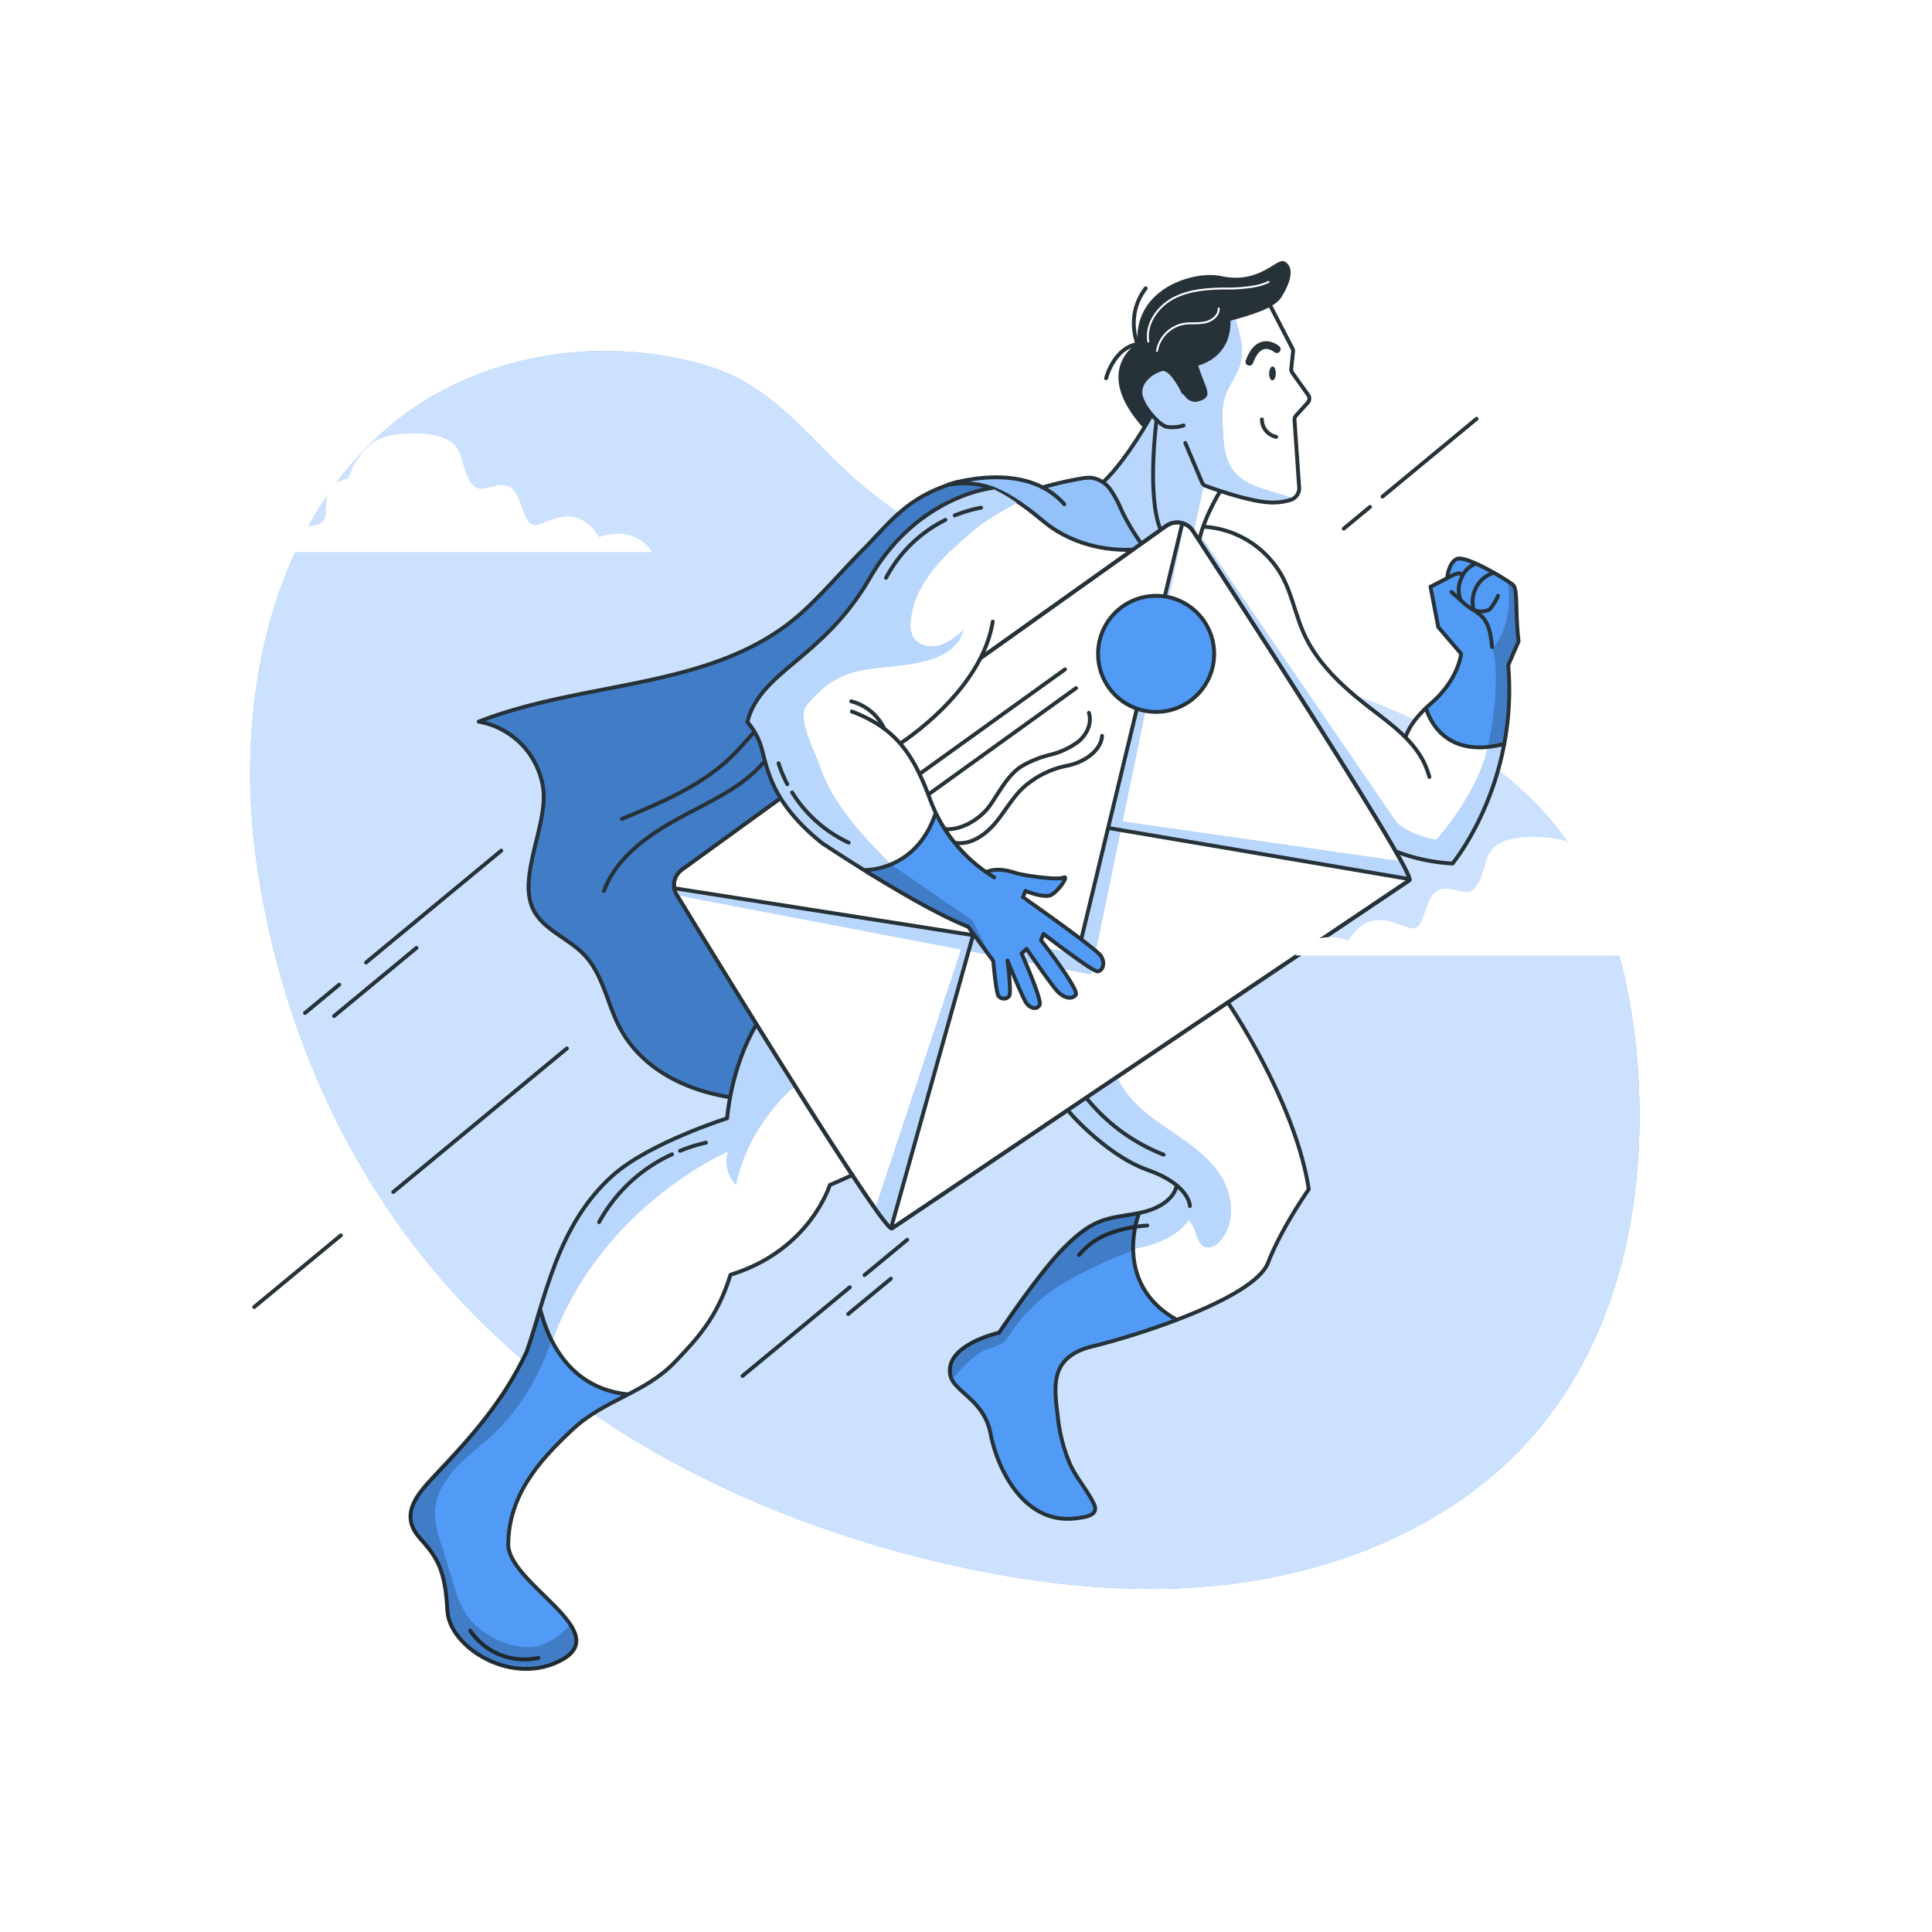 <svg class="animated" id="freepik_stories-envelope" xmlns="http://www.w3.org/2000/svg" viewBox="0 0 500 500" version="1.1" xmlns:xlink="http://www.w3.org/1999/xlink" xmlns:svgjs="http://svgjs.com/svgjs"><style>svg#freepik_stories-envelope:not(.animated) .animable {opacity: 0;}svg#freepik_stories-envelope.animated #freepik--Character--inject-331 {animation: 0.5s 1 forwards ease-in slideLeft;animation-delay: 0s;}            @keyframes slideLeft {                0% {                    opacity: 0;                    transform: translateX(-30px);                }                100% {                    opacity: 1;                    transform: translateX(0);                }            }        </style><g id="freepik--background-simple--inject-331" class="animable" style="transform-origin: 244.528px 251.025px;"><g id="freepik--background-simple--inject-331" class="animable" style="transform-origin: 244.528px 251.025px;"><path d="M214.89,117.92c-9.26-9.23-17.81-18.9-31.3-23.07-28-8.66-61.23-3.39-83.81,16.34C68.5,138.52,61.15,184.38,66.19,221.65c5.72,42.23,23.31,83,52.65,114.57,32.08,34.54,77.07,57,124.64,68.18,25.69,6,52.66,9,79.16,5s52.57-15.26,70.85-34.26c25.4-26.37,32.93-64.2,30.35-99.1-1.81-24.46-8.57-49.45-25.69-67.37-31.92-33.4-84.51-35.9-126.06-54-17-7.41-33.23-16.52-47.5-27.91A120.34,120.34,0,0,1,214.89,117.92Z" style="fill: #519BF7; transform-origin: 244.528px 251.025px;" id="eluvcg0o54d" class="animable"></path><g id="elqs4xtrhbss"><path d="M214.89,117.92c-9.26-9.23-17.81-18.9-31.3-23.07-28-8.66-61.23-3.39-83.81,16.34C68.5,138.52,61.15,184.38,66.19,221.65c5.72,42.23,23.31,83,52.65,114.57,32.08,34.54,77.07,57,124.64,68.18,25.69,6,52.66,9,79.16,5s52.57-15.26,70.85-34.26c25.4-26.37,32.93-64.2,30.35-99.1-1.81-24.46-8.57-49.45-25.69-67.37-31.92-33.4-84.51-35.9-126.06-54-17-7.41-33.23-16.52-47.5-27.91A120.34,120.34,0,0,1,214.89,117.92Z" style="fill: rgb(255, 255, 255); opacity: 0.7; transform-origin: 244.528px 251.025px;" class="animable" id="elf12peqrz2m"></path></g></g></g><g id="freepik--Character--inject-331" class="animable animator-active" style="transform-origin: 249.547px 249.775px;"><g id="freepik--character--inject-331" class="animable" style="transform-origin: 249.547px 249.775px;"><path d="M390.51,172.3l2.72-5.84s0-.17,0-.46h0s-.33-9.81-.76-12.85c-.32-2.28-1.3-2.6-1.78-2.61a8.61,8.61,0,0,0-2.24-1.36,59.11,59.11,0,0,0-6.88-3.59c-2.35-1.22-4.35-1.92-5.19-.59a12.38,12.38,0,0,0-.93,1.76c-.07.17-.13.33-.19.5l0,.1a10,10,0,0,0-.38,1.5l-3.4,2.47-1,.52,2,10.45,5.9,6.88s0,.28-.12.72a20.53,20.53,0,0,1-4.46,8.86,29,29,0,0,0-2.35,2.5c-.26.25-.51.5-.79.74-4.27,3.73-5.91,6.59-6.62,8.75l0,.14a92.66,92.66,0,0,0-9.44-7.85c-.72-.56-7.38-6.38-12.12-10.89l-3.63-5.94c1.17,2.15-.93-1.81-1.12-2.22-2.12-4.72-3-9.93-5.46-14.51-3.66-7-12.19-12.31-20.53-13.4l4-9-3.92-1.57a1.45,1.45,0,0,0,.38.22c.88.32,2.59.94,4.66,1.6,13.8,5.28,17.66,2,18,1.74a3.18,3.18,0,0,0,1.56-3l-1.2-17.41a1.56,1.56,0,0,1,.42-1.18l3-3.31a1.6,1.6,0,0,0,.12-2l-4.09-5.75a1.57,1.57,0,0,1-.29-1.09l.46-4.32a1.49,1.49,0,0,0-.17-.9l-5.61-10.83a7.64,7.64,0,0,0,2.77-2.39c3.07-5,3-8.09.85-9.26s-6.26,6-16.6,3.74C310.9,70.31,300,80.51,296,88.57l4.25-9.79c-4.29,5.66-6.68,7.39-5.79,10-.09.06-.25.16-.45.31-3.69,2.93-4,5.87-4,5.87-1,3.5.38,8.74,6.29,15.58l-10.47,14a6.51,6.51,0,0,0-2.64-1c-4.29-.7-10.55,1.52-12.45,2.25-1.08-.28-2.12-.53-3.11-.74a28,28,0,0,0-9-1.56,31.12,31.12,0,0,0-9.54.49,33.94,33.94,0,0,0-5.27,1.93,26.21,26.21,0,0,0-4.46,2.24,34,34,0,0,0-4.24,2.74,56.12,56.12,0,0,0-11,10.2L220.84,145q-1.8,1.89-3.57,3.8A164.69,164.69,0,0,1,200.2,164a81.59,81.59,0,0,1-18.54,8.35c-4.5,1.44-9.21,2.68-13.91,3.8-5,1.08-10.1,2-15.19,3-2.6.44-5.25,1-7.82,1.62-2.79.61-5.57,1.27-8.33,2a59.77,59.77,0,0,0-9.63,2.95c-.9.32-1.8.66-2.69,1,.62.13,1.23.28,1.83.46a31.37,31.37,0,0,1,9.48,6.13,24.4,24.4,0,0,1,5.49,13.27c-.08,4.3-1.51,9.21-2.61,14-1.54,5.13-2.79,9.59-.78,13.51a10.52,10.52,0,0,0,2,3.27,19.78,19.78,0,0,0,4.06,3.71c2.79,2.18,6,4.32,8.48,6.86a59.84,59.84,0,0,1,4.72,9,37.79,37.79,0,0,0,2.54,6.24c.44,1,.9,2,1.42,2.95a10.93,10.93,0,0,0,.94,1.58,32.67,32.67,0,0,0,12.41,11.28,32.16,32.16,0,0,0,15.08,4.9h0a52.52,52.52,0,0,0-.77,5.45A60,60,0,0,0,178,293.3c-6.35,2.65-14.16,6.46-19.13,10.88A49.39,49.39,0,0,0,149,316.4,74.47,74.47,0,0,0,141.81,333c-.76,2.29-1.45,4.56-2.12,6.76l-.06-.14c0,.26-.09.52-.13.78-.82,2.73-1.61,5.36-2.43,7.8-3.26,7.53-8.66,15-11.3,18.94h0c-1.38,1.77-2.82,3.5-4.3,5.21-3.2,3.53-7.25,7.67-10.36,11.32a29.06,29.06,0,0,0-2.74,3.44,16,16,0,0,0-1.71,2.84c-2.37,5.52,2.86,9.36,6.55,14.07,0,0,.06.1.1.15a23.62,23.62,0,0,1,2.22,7.82,27.94,27.94,0,0,0,.67,7.31,12.36,12.36,0,0,0,3.14,5,22,22,0,0,0,6.38,5,28.11,28.11,0,0,0,3.73,1.9c3.74,1.49,16.09,1.4,18.85-3.39a9.73,9.73,0,0,0,.46-.91,4.29,4.29,0,0,0,.59-1.92,5.64,5.64,0,0,0-1.86-5c-.08.1.34.36.26.47-4.38-6.54-16.13-14.12-16-20.77.19-12.65,7.85-21.39,16.59-29.58,8.5-8,18.89-9.34,26.79-17.76,5.1-5.43,10.68-11,14.14-22.34,20.59-6.28,25.71-23.22,25.71-23.22,2.12-.86,3.86-1.69,5.82-2.56,5.64,8.53,9.68,14.15,10.27,13.78l45.36-30.51c1,1.19,10,11.8,18.67,14.63l.25.09,9.11,4.57c-1.56,5.54-9.24,7.13-9.24,7.13l0,.09-.69.14c-1.62-.06-10.67,0-18.49,8.47-3.71,3.6-8.6,10.13-12.24,15.22-3,4.18-5.06,7.21-5.06,7.21a31.21,31.21,0,0,0-4,1.24c-8.43,3.05-9.16,6.66-8.68,8.74a6,6,0,0,0,.11,1A6.36,6.36,0,0,0,248,359a17.55,17.55,0,0,0,2.94,2.74,19.86,19.86,0,0,1,3.95,4.79,54,54,0,0,1,2.39,8.34c1.29,5.51,7.77,17.76,16.78,18.29a19.67,19.67,0,0,0,6.45-.48c1.48-.28,2.93-.78,3.08-2a1.87,1.87,0,0,0,.12-.31s-.06-.09-.15-.26a3.43,3.43,0,0,0-.28-.86,58.3,58.3,0,0,0-4.1-6.63,52.54,52.54,0,0,1-5.13-15.13c-.05-.34-.09-.67-.13-1-.18-1.53-.42-3.23-.53-4.94,0-.18,0-.36,0-.53a15.87,15.87,0,0,1,1.46-7.52c1.71-2.76,4.85-4.25,7.94-5,2.17-.52,4.87-1.25,7.87-2.14a75.32,75.32,0,0,0,10.86-3.55c12.08-4.34,24.61-10.23,26.85-16,3.55-9.13,10.53-19,10.53-19C335.41,285,318,259.56,318,259.56l46.9-31.74c.42-.26-1.26-3.56-4.27-8.76l.82,1.3v0h0c3.08,1.76,8.69,2.55,12,2.88l.73.07a10.14,10.14,0,0,0,1.56.06c3.58-3.16,6.77-9.14,8.91-15a77.48,77.48,0,0,0,5.63-21.7,48,48,0,0,0,.39-10.65C390.68,174.8,390.62,173.56,390.51,172.3Zm-95.38-59.7c.38-.62.74-1.19,1.06-1.72l0,0,.11-.26c1.07-1.76,1.7-2.91,1.7-2.91l-.4-.09.13-.3.27.39A25.28,25.28,0,0,1,295.13,112.6Z" style="fill: rgb(255, 255, 255); transform-origin: 249.648px 249.775px;" id="elui0xd2lhxsd" class="animable"></path><path d="M369.23,184s3.7,12.27,19.41,8.84c0,0,3.23-8,1.52-20.18l2.87-6.18s-.85-9.67-.71-11.11.17-4.44-4.35-6.29-10.23-6.59-11.82-4.06-1.39,3.75-1.39,3.75l-4,2.94,1.5,10.6,5.91,6.89s-.78,6.26-3.93,9A26.49,26.49,0,0,0,369.23,184Z" style="fill: #519BF7; transform-origin: 381.13px 168.869px;" id="elczbujyah6rj" class="animable"></path><g id="eleawptz7dqcs"><path d="M385,193.56s3.76-16.31,1.3-25.9c0,0,5.51-5.1,3.93-17.11,0,0,1.61-.45,2,2.59S393,166,393,166l-2.68,6.18s-.2,14.1-1.08,19.68C389.23,191.86,389,193.09,385,193.56Z" style="opacity: 0.2; transform-origin: 389px 172.043px;" class="animable" id="elppdmmcqtg3"></path></g><path d="M310.82,138.91l50.62,74s3,3.07,10.29,4.45c0,0,10.78-12,13.24-23.79l4-.8s-4.64,23.28-13,30.72c0,0-10.09-.51-14.59-3.1l-50.93-80.59Z" style="fill: #519BF7; transform-origin: 349.71px 181.2px;" id="elpqfqplzlm7h" class="animable"></path><g id="elczfeyqil7u"><path d="M310.82,138.91l50.62,74s3,3.07,10.29,4.45c0,0,10.78-12,13.24-23.79l4-.8s-4.64,23.28-13,30.72c0,0-10.09-.51-14.59-3.1l-50.93-80.59Z" style="fill: rgb(255, 255, 255); opacity: 0.6; transform-origin: 349.71px 181.2px;" class="animable" id="elomjbysd11qs"></path></g><path d="M311.73,136.33A24.91,24.91,0,0,1,332,149.47c2.4,4.58,3.33,9.79,5.46,14.51,3.52,7.81,10.1,13.8,16.87,19.06,4.26,3.3,8.73,6.47,12,10.76a20.79,20.79,0,0,1,3.59,7.27" style="fill: none; stroke: rgb(38, 50, 56); stroke-linecap: round; stroke-linejoin: round; transform-origin: 340.825px 168.7px;" id="els7iifkrrg9" class="animable"></path><path d="M363.78,190.74c.72-2.16,2.35-5,6.62-8.74,7.16-6.25,7.73-12.82,7.73-12.82l-5.91-6.89-2-10.44,4.32-2.22s.25-3.78,2.4-4.94,12.3,4.88,14.53,6.6c1.44,1.12.58,6.58,1.54,14.71-1.55,3.51-2.68,6.18-2.68,6.18,2.59,30.86-14.42,51.3-14.42,51.3a48.32,48.32,0,0,1-14.6-3.1" style="fill: none; stroke: rgb(38, 50, 56); stroke-linecap: round; stroke-linejoin: round; transform-origin: 377.16px 184.012px;" id="elozi11ze03j" class="animable"></path><path d="M375.64,153.2l3.12,2.8a9.33,9.33,0,0,0,1.45,1.14,5.45,5.45,0,0,0,2.67,1.1,6,6,0,0,0,2.38-.37c.69-.3,2.21-3,2.41-3.68" style="fill: none; stroke: rgb(38, 50, 56); stroke-linecap: round; stroke-linejoin: round; transform-origin: 381.655px 155.723px;" id="elvprsvouzmng" class="animable"></path><path d="M369.08,183.29s3.21,13.73,20.19,9.24" style="fill: none; stroke: rgb(38, 50, 56); stroke-linecap: round; stroke-linejoin: round; transform-origin: 379.175px 188.361px;" id="eluit32ded3yd" class="animable"></path><path d="M381.84,145.93a6.27,6.27,0,0,0-3.68,3.82,6.84,6.84,0,0,0-.12,5.55" style="fill: none; stroke: rgb(38, 50, 56); stroke-linecap: round; stroke-linejoin: round; transform-origin: 379.675px 150.615px;" id="elm4bcbqc9sxk" class="animable"></path><path d="M386.58,148.24a7.6,7.6,0,0,0-4.8,4.32,7.86,7.86,0,0,0-.43,5.15" style="fill: none; stroke: rgb(38, 50, 56); stroke-linecap: round; stroke-linejoin: round; transform-origin: 383.841px 152.975px;" id="eluke4lii298" class="animable"></path><path d="M380.68,157.46a12.79,12.79,0,0,1,3,2.26c1.84,2.05,2.19,5,2.46,7.72" style="fill: none; stroke: rgb(38, 50, 56); stroke-linecap: round; stroke-linejoin: round; transform-origin: 383.41px 162.45px;" id="el9x65hllaik8" class="animable"></path><path d="M374.52,149.63s3.25-2,3.8-.92" style="fill: none; stroke: rgb(38, 50, 56); stroke-linecap: round; stroke-linejoin: round; transform-origin: 376.42px 149.01px;" id="elitk3fcltasd" class="animable"></path><path d="M161.81,361.31s-19.13-4.95-21.92-21.48a91.47,91.47,0,0,1-11.08,22.69c-7.47,10.75-22.28,23.08-22.34,27.39s.83,6.95,4.71,10.57,4.3,13.18,4.45,15.43a16.79,16.79,0,0,0,7.13,11.73c5.56,4,14.53,5.65,21.13,2.94s6.11-7.77,3.9-10.24-15.51-14.67-16-18.8.94-12.54,5.35-19.22S152.4,365.41,161.81,361.31Z" style="fill: #519BF7; transform-origin: 134.139px 385.871px;" id="elthq2rmjlc3" class="animable"></path><path d="M315.69,127.27s-4.09,6.69-5.32,12.52" style="fill: none; stroke: rgb(38, 50, 56); stroke-linecap: round; stroke-linejoin: round; transform-origin: 313.03px 133.53px;" id="elec330kikr87" class="animable"></path><path d="M319.56,82.22c1.44,4.11,2.59,8.64,1.17,12.75-.87,2.53-2.64,4.66-3.54,7.17-1,2.73-.87,5.73-.75,8.63.17,3.92.44,8.12,2.86,11.2,3.53,4.5,10.08,4.85,15.36,7.07,0,0-3.55,3.85-18.11-1.74l-5-1.81-2.65,12.12s-1.56-2.62-4-2.22-8.92,5.23-8.92,5.23-3.72-3.68-4.55-6.16-3.1-8.42-5.74-9.79c0,0,11-13.32,12.22-16.93,0,0-6.24-8.22.92-11.45s11.09,5,11.09,5L307.4,90.62,317,82.5Z" style="fill: #519BF7; transform-origin: 310.175px 111.42px;" id="elwsf5q7glo8" class="animable"></path><g id="elws85new92dq"><path d="M319.56,82.22c1.44,4.11,2.59,8.64,1.17,12.75-.87,2.53-2.64,4.66-3.54,7.17-1,2.73-.87,5.73-.75,8.63.17,3.92.44,8.12,2.86,11.2,3.53,4.5,10.08,4.85,15.36,7.07,0,0-3.55,3.85-18.11-1.74l-5-1.81-2.65,12.12s-1.56-2.62-4-2.22-8.92,5.23-8.92,5.23-3.72-3.68-4.55-6.16-3.1-8.42-5.74-9.79c0,0,11-13.32,12.22-16.93,0,0-6.24-8.22.92-11.45s11.09,5,11.09,5L307.4,90.62,317,82.5Z" style="fill: rgb(255, 255, 255); opacity: 0.6; transform-origin: 310.175px 111.42px;" class="animable" id="elymht0v4k5i"></path></g><path d="M328.59,78.81l5.88,11.36a1.52,1.52,0,0,1,.17.89l-.46,4.33a1.59,1.59,0,0,0,.28,1.08l4.1,5.76a1.58,1.58,0,0,1-.13,2l-3,3.3a1.6,1.6,0,0,0-.41,1.18l1.2,17.41a3.17,3.17,0,0,1-2,3.17,14.15,14.15,0,0,1-4.49.75c-5.23.18-15.13-3.34-17.73-4.3a1.57,1.57,0,0,1-.91-.86l-4.33-10.24" style="fill: none; stroke: rgb(38, 50, 56); stroke-linecap: round; stroke-linejoin: round; transform-origin: 322.808px 104.428px;" id="elwtj2nou5aqq" class="animable"></path><path d="M306.26,101.54s-3-6.72-5.57-6-5.64,3-5.57,6.06,4.77,8.38,6.77,8.85a9.35,9.35,0,0,0,4.41-.34" style="fill: none; stroke: rgb(38, 50, 56); stroke-linecap: round; stroke-linejoin: round; transform-origin: 300.709px 103.029px;" id="elki3ktbo38zk" class="animable"></path><path d="M330.18,96.65c0,1-.41,1.8-.89,1.79s-.86-.82-.84-1.81.41-1.8.89-1.79S330.2,95.66,330.18,96.65Z" style="fill: rgb(38, 50, 56); transform-origin: 329.315px 96.64px;" id="elkvun6q34ya9" class="animable"></path><path d="M326.58,108.54a4.65,4.65,0,0,0,3.69,4.52" style="fill: none; stroke: rgb(38, 50, 56); stroke-linecap: round; stroke-linejoin: round; transform-origin: 328.425px 110.8px;" id="el6p50ba8iwpp" class="animable"></path><path d="M330.42,90.36s-4.47-3.89-7.08,3.27" style="fill: none; stroke: rgb(38, 50, 56); stroke-linecap: round; stroke-linejoin: round; stroke-width: 2px; transform-origin: 326.88px 91.468px;" id="eli1v7kpshr1a" class="animable"></path><path d="M297.06,107.57l.78.17s-6.09,11.07-12.22,16.93" style="fill: none; stroke: rgb(38, 50, 56); stroke-linecap: round; stroke-linejoin: round; transform-origin: 291.73px 116.12px;" id="elf68o0bfa9aj" class="animable"></path><path d="M299.28,109s-2.5,19.1,1,27.9" style="fill: none; stroke: rgb(38, 50, 56); stroke-linecap: round; stroke-linejoin: round; transform-origin: 299.347px 122.95px;" id="el09n4h6yjqq4v" class="animable"></path><path d="M294.85,90.29s-4.12-8.08,1.66-15.69" style="fill: none; stroke: rgb(38, 50, 56); stroke-linecap: round; stroke-linejoin: round; transform-origin: 294.968px 82.445px;" id="ely1hfn6mffn" class="animable"></path><path d="M296.44,88.9c-7.85-.43-10.19,9-10.19,9" style="fill: none; stroke: rgb(38, 50, 56); stroke-linecap: round; stroke-linejoin: round; transform-origin: 291.345px 93.393px;" id="elaz3d2fqkxh" class="animable"></path><path d="M332.48,67.69c-2.12-1.18-6.26,6-16.6,3.74-6.59-1.42-22.43,2.93-21.51,17.35,0,0-12.09,7,1.66,22.13l1.77-4.11s-5.73-6.14-.78-9.25c4.38-2.74,4.94-2.41,9.11,4.22,0,0,1.4,2.9,4.12,2.08s2.6-1.95,1.5-4.68c-.41-1-1.09-2.7-1.65-4.56,2.48-.71,8.44-3.27,8.36-11.49V83c5.27-1.46,11.35-3.18,13.17-6.1C334.7,72,334.6,68.86,332.48,67.69Z" style="fill: rgb(38, 50, 56); transform-origin: 311.734px 89.234px;" id="elnl3y6teyqxp" class="animable"></path><path d="M297.18,88.4c-.76-4.49,2.33-8.94,6.32-11.12s8.71-2.54,13.26-2.62a39,39,0,0,0,8.65-.7,14.22,14.22,0,0,0,2.89-1" style="fill: none; stroke: rgb(255, 255, 255); stroke-linecap: round; stroke-linejoin: round; stroke-width: 0.5px; transform-origin: 312.682px 80.68px;" id="elk4fflja4s7" class="animable"></path><path d="M299.42,90.82a8.67,8.67,0,0,1,6.93-7c1.81-.3,3.69,0,5.49-.38s3.64-1.76,3.56-3.6" style="fill: none; stroke: rgb(255, 255, 255); stroke-linecap: round; stroke-linejoin: round; stroke-width: 0.5px; transform-origin: 307.411px 85.33px;" id="eln6jkl3c82q" class="animable"></path><path d="M253.93,170.2l47.88-34.09a4.89,4.89,0,0,1,7.05,1.5s58.13,88.81,55.88,90.21L230.85,317.89c-2.29,1.44-55.68-86.24-55.68-86.24a4.91,4.91,0,0,1,1.31-6.6l25.36-18.37" style="fill: none; stroke: rgb(38, 50, 56); stroke-linecap: round; stroke-linejoin: round; transform-origin: 269.613px 226.555px;" id="el64pvtxmurha" class="animable"></path><path d="M288.93,278.4c2.38,5.79,7.59,9.86,12.75,13.4s10.64,7,14.07,12.22,4.13,12.88-.24,17.35a3.82,3.82,0,0,1-3.27,1.41c-2.84-.56-2.34-5.2-4.65-6.94-3.49,4.94-10.7,6.84-14.74,7.41l2.15-9.44s5.29-.59,9.25-6.25c0,0-.16-2.54-9.37-5.54s-18.77-14.75-18.77-14.75Z" style="fill: #519BF7; transform-origin: 297.334px 300.825px;" id="eliph2n79557b" class="animable"></path><g id="el2q3n58th4c4"><path d="M288.93,278.4c2.38,5.79,7.59,9.86,12.75,13.4s10.64,7,14.07,12.22,4.13,12.88-.24,17.35a3.82,3.82,0,0,1-3.27,1.41c-2.84-.56-2.34-5.2-4.65-6.94-3.49,4.94-10.7,6.84-14.74,7.41l2.15-9.44s5.29-.59,9.25-6.25c0,0-.16-2.54-9.37-5.54s-18.77-14.75-18.77-14.75Z" style="fill: rgb(255, 255, 255); opacity: 0.6; transform-origin: 297.334px 300.825px;" class="animable" id="elorxwrbkexcm"></path></g><path d="M304.09,341.45s-14.75-7.68-9.55-27.4c0,0-10.12-.91-18.74,8.46s-17.3,22.43-17.3,22.43-12.76,3.86-12.63,8.76,3.81,7.12,6.33,9.12,3.62,6.52,4.91,12,7.77,17.76,16.78,18.29,9.64-2.79,9.64-2.79-1.91-3.37-4.39-7.52-5.86-14-5.94-21.85,3.11-11.32,8.62-12.61S297.37,345.07,304.09,341.45Z" style="fill: #519BF7; transform-origin: 274.98px 353.597px;" id="el96iuwjsj6z" class="animable"></path><path d="M276.64,287.61c-1.55-1.56,9.1,11.22,20.31,15.15,11,3.87,11,9.36,11,9.36" style="fill: none; stroke: rgb(38, 50, 56); stroke-linecap: round; stroke-linejoin: round; transform-origin: 292.22px 299.799px;" id="el7i21mp5vi9b" class="animable"></path><path d="M317.84,259.56s17.37,25.42,20.87,48.23c0,0-7,9.88-10.54,19S295,345.46,282.6,348.47c-3.36.81-6.8,2.48-8.37,5.73-1.75,3.62-.93,8.42-.49,12.26a42.7,42.7,0,0,0,3.13,12.32c1.66,3.75,4.5,6.78,6.24,10.44,1.42,3-2.24,3.4-4.48,3.7C264.86,394.79,258,379.75,256.35,371s-9.55-10.82-10.41-15.09c-1.59-7.88,12.56-11,12.56-11-.27.57,10.51-15.84,17.3-22.43,2.62-2.56,5.46-5.06,9-6.42s7.59-1.5,11.35-2.45,7.6-3.2,8.37-6.76" style="fill: none; stroke: rgb(38, 50, 56); stroke-linecap: round; stroke-linejoin: round; transform-origin: 292.263px 326.32px;" id="eld2uj30xsmwa" class="animable"></path><path d="M294.73,314.17s-7.08,17.93,9.79,27.39" style="fill: none; stroke: rgb(38, 50, 56); stroke-linecap: round; stroke-linejoin: round; transform-origin: 298.888px 327.865px;" id="el0uowqz9r64r" class="animable"></path><path d="M281.28,284.31a48.19,48.19,0,0,0,19.87,14.52" style="fill: none; stroke: rgb(38, 50, 56); stroke-linecap: round; stroke-linejoin: round; transform-origin: 291.215px 291.57px;" id="elx611omvurgl" class="animable"></path><path d="M296.91,317.16a34.82,34.82,0,0,0-9.64,2,18.74,18.74,0,0,0-8,5.62" style="fill: none; stroke: rgb(38, 50, 56); stroke-linecap: round; stroke-linejoin: round; transform-origin: 288.09px 320.97px;" id="eln9xwhzngqw" class="animable"></path><g id="elazl71knektn"><path d="M293.17,323.63a118,118,0,0,0-17.55,8.25A42.46,42.46,0,0,0,261.57,345a11.4,11.4,0,0,1-1.41,1.95c-1.33,1.33-3.29,1.73-5.05,2.4-3.88,1.48-8.58,7.63-8.5,7.24,0,0-5.76-7,11.89-11.69,0,0,9.06-13.23,15.14-19.92s9.51-9.78,20.59-10.91Z" style="opacity: 0.2; transform-origin: 269.971px 335.339px;" class="animable" id="eli75rme9ox7"></path></g><path d="M294,141.7l1.22-1.09a56.34,56.34,0,0,1-4.34-7.33c-1.32-3-2.75-8.87-7.86-9.7s-13,2.48-13,2.48-11.29-4.26-21.07-2c0,0-13.54,3.29-25,17.11s-20.48,24.17-42.45,31.21-48.71,9.42-56.87,14.43c0,0,15.22,5.17,16.16,17.68s-7.34,22.12-3.45,29.68,11.1,9.16,14.28,13.46,7.12,14.6,8.95,18.63S174.2,282.59,189,284c0,0,2.91-13.4,6.62-19l-20.42-33.37s-2.42-3.73,1.63-7,25-17.93,25-17.93-3.43-6.35-4.1-11.48a14.49,14.49,0,0,0-4.38-8.34s2.37-7.31,7.93-11.6,16.08-14.37,20.68-20.92,14.88-25.76,33.78-28.09a30.46,30.46,0,0,1,10.16,5.9C271.08,136.6,281.09,144.25,294,141.7Z" style="fill: #519BF7; transform-origin: 209.925px 203.699px;" id="el7glr77w2r8" class="animable"></path><g id="elswzte75ybts"><path d="M189,284s-12.6,0-23.33-11.72-8-17.61-12.82-23.24-13.44-9.14-15.51-14.89,2.67-19.88,3.36-24.81-2.5-19.14-16.07-22.55c0,0,15.88-5.84,29.7-7.9s33.24-7.31,42.17-12.53,24.09-20.81,27-24.17,13.68-14.83,22-16.76c6.7-1.55,10.31.84,10.31.84s-16,3.4-24.52,14.08c-6.85,8.54-8.24,15.17-17.43,23.88s-17.29,12.84-20.51,21.84c0,0,3.35,4.88,3.85,7.93s4.7,12.7,4.7,12.7l-25.36,18.37s-4,2.25-1.18,7.23,20.37,33,20.37,33S188.68,279.08,189,284Z" style="opacity: 0.2; transform-origin: 190.22px 204.454px;" class="animable" id="eluq7myruo4d"></path></g><g id="el5e74u7k9ax"><path d="M271,125.94s10.51-3.56,13.85-1.56,10.38,16.82,10.38,16.82l-1.89,1.57s-14.69-1.37-19.95-5.18-12-11.88-24.09-12.77C249.32,124.82,256.1,122,271,125.94Z" style="fill: rgb(255, 255, 255); opacity: 0.38; transform-origin: 272.265px 133.27px;" class="animable" id="el1dawj55095u"></path></g><path d="M247.81,124.72c-13.23,3.83-17.31,10.39-24.37,17.45-5.18,5.18-9.91,10.81-15.28,15.79-22.39,20.74-55.82,17.72-84.27,28.8a20.42,20.42,0,0,1,16.61,16.79c1.58,9.2-6.35,22.66-2.74,31.27,2.36,5.63,9.14,7.81,13.37,12.22,5,5.17,6,12.89,9.41,19.18,5.68,10.36,16.63,15.87,28.43,17.76" style="fill: none; stroke: rgb(38, 50, 56); stroke-linecap: round; stroke-linejoin: round; transform-origin: 185.85px 204.35px;" id="eln99y4r3kjf" class="animable"></path><path d="M195.15,189.52c-1.61,1.64-3.06,3.43-4.64,5.09-7.95,8.32-18.93,12.93-29.57,17.33" style="fill: none; stroke: rgb(38, 50, 56); stroke-linecap: round; stroke-linejoin: round; transform-origin: 178.045px 200.73px;" id="elqd875o3h99g" class="animable"></path><path d="M197.92,197c-5.94,7-14.23,10.35-22.28,14.79s-16.19,10.15-19.33,18.79" style="fill: none; stroke: rgb(38, 50, 56); stroke-linecap: round; stroke-linejoin: round; transform-origin: 177.115px 213.79px;" id="elaczxhn4nnv" class="animable"></path><path d="M275.44,130.5c-10.22-11.76-30-5.09-30-5.09,7.56-1,13.29,0,24.47,9.39,8.73,7.33,19.18,7.68,23.22,7.45" style="fill: none; stroke: rgb(38, 50, 56); stroke-linecap: round; stroke-linejoin: round; transform-origin: 269.285px 132.911px;" id="el4ubb5utqvyc" class="animable"></path><path d="M269.8,126.14a92.56,92.56,0,0,1,10-2.29,10.25,10.25,0,0,1,2.76-.19,7.37,7.37,0,0,1,4.86,3.11,29.4,29.4,0,0,1,2.8,5.22,56,56,0,0,0,5.07,8.57" style="fill: none; stroke: rgb(38, 50, 56); stroke-linecap: round; stroke-linejoin: round; transform-origin: 282.545px 132.099px;" id="elg4dus97m0ul" class="animable"></path><path d="M205.45,281.32s-11.75,9.54-15,25.29a8.8,8.8,0,0,1-2-8.63s-33,14.06-45.85,49.83l-2.77-8s4.44-25.18,20.4-36.38c16.14-11.34,27.91-14,27.91-14s2-17.43,7.52-23.66Z" style="fill: #519BF7; transform-origin: 172.64px 306.79px;" id="el1aa2bgnxrlx" class="animable"></path><g id="elc84se1zsqjf"><path d="M205.45,281.36s-11.75,9.5-15,25.25a8.8,8.8,0,0,1-2-8.63s-33,14.06-45.85,49.83l-2.77-8s4.44-25.18,20.4-36.38c16.14-11.34,27.91-14,27.91-14s2-17.2,7.52-23.43Z" style="fill: rgb(255, 255, 255); opacity: 0.6; transform-origin: 172.64px 306.905px;" class="animable" id="el5bzef4ro5b9"></path></g><path d="M220.62,304.09c-2,.88-3.73,1.72-5.86,2.58,0,0-5.12,16.94-25.71,23.23-3.46,11.32-9,16.91-14.14,22.34-7.9,8.41-18.29,9.8-26.79,17.75-8.75,8.19-16.4,16.93-16.59,29.58-.16,10.08,26.95,22.32,14.25,29.78s-29.46-2.75-30-12.5-2.16-13.38-7-18.66c-5.36-5.89-1.3-11,3.41-15.95,9.7-10.25,18-19.47,24.07-32.35,4.74-13.23,7.77-32.77,22.35-45.71,9.54-8.47,29.57-14.77,29.57-14.77s.91-13,7.49-24.11" style="fill: none; stroke: rgb(38, 50, 56); stroke-linecap: round; stroke-linejoin: round; transform-origin: 163.427px 348.609px;" id="elk1k1om1q4yb" class="animable"></path><path d="M139.73,339c.35-1,3,19.89,22.71,21.84" style="fill: none; stroke: rgb(38, 50, 56); stroke-linecap: round; stroke-linejoin: round; transform-origin: 151.085px 349.903px;" id="el6lt3lqjrwa6" class="animable"></path><path d="M173.92,298.73a40.84,40.84,0,0,0-18.87,17.56" style="fill: none; stroke: rgb(38, 50, 56); stroke-linecap: round; stroke-linejoin: round; transform-origin: 164.485px 307.51px;" id="eltwytxb4me3k" class="animable"></path><path d="M182.71,295.72a42.8,42.8,0,0,0-6.71,2.11" style="fill: none; stroke: rgb(38, 50, 56); stroke-linecap: round; stroke-linejoin: round; transform-origin: 179.355px 296.775px;" id="elf29mymcrep8" class="animable"></path><path d="M121.69,422a16.93,16.93,0,0,0,17.64,7.07" style="fill: none; stroke: rgb(38, 50, 56); stroke-linecap: round; stroke-linejoin: round; transform-origin: 130.51px 425.729px;" id="elawm5aam0wgk" class="animable"></path><g id="elmwwfhfs3qmf"><path d="M142.8,346.87c-3.4,9.49-8.21,18-15.67,24.78-3.16,2.88-6.64,5.44-9.49,8.64s-5.09,7.21-5.09,11.49A24.93,24.93,0,0,0,114,399q1.74,5.61,3.46,11.2a28.35,28.35,0,0,0,3.13,7.51,18.59,18.59,0,0,0,5.83,5.4,19.49,19.49,0,0,0,10.79,3.18c3.8-.14,8.38-3.15,10.58-6.26,0,0,3.06,2.9.3,7.69s-15.1,4.88-18.84,3.39-11.72-6.44-13.25-11.84.69-10.56-3-15.27-8.91-8.56-6.54-14.08,15.44-17.32,19.11-22.81,12.64-17.69,13.86-27.53Z" style="opacity: 0.2; transform-origin: 127.554px 385.77px;" class="animable" id="eliv8g6u1vur"></path></g><polygon points="288.36 212.29 362.38 222.9 364.22 227.57 288.56 214.38 288.36 212.29" style="fill: #519BF7; transform-origin: 326.29px 219.93px;" id="elqag94dw2tgm" class="animable"></polygon><g id="eliggedhs2z3e"><polygon points="288.36 212.29 362.38 222.9 364.22 227.57 288.56 214.38 288.36 212.29" style="fill: rgb(255, 255, 255); opacity: 0.6; transform-origin: 326.29px 219.93px;" class="animable" id="elhq41bila24m"></polygon></g><polygon points="249.95 242.13 226.62 312.49 230.79 317.59 250.9 244.11 249.95 242.13" style="fill: #519BF7; transform-origin: 238.76px 279.86px;" id="el582pqjsml4q" class="animable"></polygon><g id="elqp9fq4gm1m"><polygon points="249.95 242.13 226.62 312.49 230.79 317.59 250.9 244.11 249.95 242.13" style="fill: rgb(255, 255, 255); opacity: 0.6; transform-origin: 238.76px 279.86px;" class="animable" id="el8yrljx30o7t"></polygon></g><polygon points="306.39 135.72 282.33 252.15 175.17 231.65 174.69 229.85 279 246.8 306.39 135.72" style="fill: #519BF7; transform-origin: 240.54px 193.935px;" id="eldz4o8hiba7s" class="animable"></polygon><g id="el20qrbzfllvv"><polygon points="306.39 135.72 282.33 252.15 175.17 231.65 174.69 229.85 279 246.8 306.39 135.72" style="fill: rgb(255, 255, 255); opacity: 0.6; transform-origin: 240.54px 193.935px;" class="animable" id="el76rxr00f2h"></polygon></g><g id="el7rz6styecqw"><circle cx="299.27" cy="169.39" r="15.06" style="fill: #519BF7; transform-origin: 299.27px 169.39px; transform: rotate(-23.7deg);" class="animable" id="el4humzwgnqow"></circle></g><line x1="301.46" y1="154.23" x2="305.95" y2="135.56" style="fill: none; stroke: rgb(38, 50, 56); stroke-linecap: round; stroke-linejoin: round; transform-origin: 303.705px 144.895px;" id="elk71zas99yk" class="animable"></line><line x1="230.72" y1="317.4" x2="251.81" y2="242.1" style="fill: none; stroke: rgb(38, 50, 56); stroke-linecap: round; stroke-linejoin: round; transform-origin: 241.265px 279.75px;" id="el89gk3v1iuo4" class="animable"></line><line x1="286.93" y1="214.3" x2="364.5" y2="227.46" style="fill: none; stroke: rgb(38, 50, 56); stroke-linecap: round; stroke-linejoin: round; transform-origin: 325.715px 220.88px;" id="elu6j9aotnre" class="animable"></line><line x1="238.29" y1="200.08" x2="275.62" y2="173.23" style="fill: none; stroke: rgb(38, 50, 56); stroke-linecap: round; stroke-linejoin: round; transform-origin: 256.955px 186.655px;" id="el4k1jjn62f8v" class="animable"></line><line x1="240.28" y1="205.59" x2="278.48" y2="178.08" style="fill: none; stroke: rgb(38, 50, 56); stroke-linecap: round; stroke-linejoin: round; transform-origin: 259.38px 191.835px;" id="elfnkwx7cz108" class="animable"></line><path d="M244.59,214.58c4.28.34,9.2-2.69,11.64-6.17s4.38-7.5,7.9-9.94a26.75,26.75,0,0,1,7.65-3.13,20.11,20.11,0,0,0,7.45-3.53c2.09-1.81,3.42-4.72,2.58-7.33" style="fill: none; stroke: rgb(38, 50, 56); stroke-linecap: round; stroke-linejoin: round; transform-origin: 263.328px 199.543px;" id="elm0wakcvbm9" class="animable"></path><path d="M247.17,218.12c4.28.66,8.21-2.33,10.89-5.7s4.76-7.31,8.27-9.83a23.54,23.54,0,0,1,9.25-4.3c5.67-1,9.45-4.47,9.64-7.86" style="fill: none; stroke: rgb(38, 50, 56); stroke-linecap: round; stroke-linejoin: round; transform-origin: 266.195px 204.321px;" id="el1b9o385a1cx" class="animable"></path><circle cx="299.2" cy="169.22" r="15.02" style="fill: none; stroke: rgb(38, 50, 56); stroke-linecap: round; stroke-linejoin: round; transform-origin: 299.2px 169.22px;" id="el2k3440r2i7r" class="animable"></circle><path d="M253.93,170.2l47.88-34.09a4.89,4.89,0,0,1,7.05,1.5s58.13,88.81,55.88,90.21L230.85,317.89c-2.29,1.44-55.68-86.24-55.68-86.24a4.91,4.91,0,0,1,1.31-6.6l25.36-18.37" style="fill: none; stroke: rgb(38, 50, 56); stroke-linecap: round; stroke-linejoin: round; transform-origin: 269.613px 226.555px;" id="ele5i0uneh5j6" class="animable"></path><line x1="279.86" y1="242.94" x2="294.18" y2="183.6" style="fill: none; stroke: rgb(38, 50, 56); stroke-linecap: round; stroke-linejoin: round; transform-origin: 287.02px 213.27px;" id="elamw04l9q3r" class="animable"></line><line x1="174.42" y1="229.86" x2="252.03" y2="242.05" style="fill: none; stroke: rgb(38, 50, 56); stroke-linecap: round; stroke-linejoin: round; transform-origin: 213.225px 235.955px;" id="elxiwn4cpn97" class="animable"></line><path d="M223.88,225.16s12.07,1.47,18-14.08c0,0,7,10.35,12.73,14.22,0,0,2.44-.64,7.81.65a61.81,61.81,0,0,0,12.83,1.17s-1.33,4.67-4.29,4.76a12.14,12.14,0,0,1-5.54-1.32l-.66,1.63,19.85,14.86a3.07,3.07,0,0,1-.55,4.33l-14-9.7-.66,1.64s8.38,11.18,8.62,12.94-.16,1.88-1.51,2-3.34-1.94-3.34-1.94l-7.49-10.77-1.3,1.19s5.36,11,4.67,13.33-3.75-.91-3.75-.91l-4.16-9.77s1.63,7.71-.81,8.75-2.62-2.06-3.27-9.42l-6.48-8.85S231.64,231.27,223.88,225.16Z" style="fill: #519BF7; transform-origin: 254.572px 235.996px;" id="elv0rtih8cjdt" class="animable"></path><g id="el6oem8bvx3wa"><polygon points="230.68 223.78 251.74 238.26 257.01 248.72 251.45 240.74 223.78 226.13 230.68 223.78" style="opacity: 0.2; transform-origin: 240.395px 236.25px;" class="animable" id="elnh75k4al7af"></polygon></g><path d="M263.05,130.18c-9.17,5-10.46,6.53-15.25,10.73-6,5.26-11.53,12-12.13,19.92a7,7,0,0,0,.63,4c1.26,2.25,4.34,2.93,6.82,2.22s4.5-2.47,6.43-4.18c-.53.47-.84,2.07-1.29,2.74a10.58,10.58,0,0,1-2.11,2.32,17,17,0,0,1-6.24,3c-5.49,1.57-11.52,1.47-17.2,2.6-6,1.19-10.09,4.29-13.94,8.92-2.73,3.28,2,11.75,3.37,15.79,3.18,9.68,11.3,18.37,18.54,25.53l-6.8,1.38s-18.35-9.71-22-18.48-5.71-16.21-8.87-20.33c0,0,2.67-6.29,14.41-16.62s17.81-20.51,22.36-26.7c6.14-8.37,20.3-16.26,26-16.78C255.73,126.22,258.17,126.63,263.05,130.18Z" style="fill: #519BF7; transform-origin: 228.03px 175.695px;" id="elsjsk764zj9n" class="animable"></path><g id="eldf1e7u0q0j"><path d="M263.19,130.11c-9.18,5-10.6,6.6-15.39,10.8-6,5.26-11.53,12-12.13,19.92a7,7,0,0,0,.63,4c1.26,2.25,4.34,2.93,6.82,2.22s4.5-2.47,6.43-4.18c-.53.47-.84,2.07-1.29,2.74a10.58,10.58,0,0,1-2.11,2.32,17,17,0,0,1-6.24,3c-5.49,1.57-11.52,1.47-17.2,2.6-6,1.19-10.09,4.29-13.94,8.92-2.73,3.28,2,11.75,3.37,15.79,3.18,9.68,11.3,18.37,18.54,25.53l-6.8,1.38s-18.35-9.71-22-18.48-5.71-16.21-8.87-20.33c0,0,2.67-6.29,14.41-16.62s17.81-20.51,22.36-26.7c6.14-8.37,21-16.21,26.7-16.73A45.91,45.91,0,0,1,263.19,130.11Z" style="fill: rgb(255, 255, 255); opacity: 0.6; transform-origin: 228.1px 175.72px;" class="animable" id="el5gsartebtbm"></path></g><path d="M233.13,192.33c8.29-5.65,21.49-17.24,23.8-31.46" style="fill: none; stroke: rgb(38, 50, 56); stroke-linecap: round; stroke-linejoin: round; transform-origin: 245.03px 176.6px;" id="eluva6utyri9t" class="animable"></path><path d="M257.31,227.07a39.5,39.5,0,0,1-16.61-20.2c-4.29-11.64-8.81-18.39-20.24-22.74" style="fill: none; stroke: rgb(38, 50, 56); stroke-linecap: round; stroke-linejoin: round; transform-origin: 238.885px 205.6px;" id="eley22a2zmrtw" class="animable"></path><path d="M205,205.08a34.4,34.4,0,0,0,14.64,13" style="fill: none; stroke: rgb(38, 50, 56); stroke-linecap: round; stroke-linejoin: round; transform-origin: 212.32px 211.58px;" id="elw15s2ks7che" class="animable"></path><path d="M201.49,197.54a32.07,32.07,0,0,0,2.27,5.41" style="fill: none; stroke: rgb(38, 50, 56); stroke-linecap: round; stroke-linejoin: round; transform-origin: 202.625px 200.245px;" id="elb1btjiwxhqa" class="animable"></path><path d="M223.88,225.16s13.28.35,18.24-14.69" style="fill: none; stroke: rgb(38, 50, 56); stroke-linecap: round; stroke-linejoin: round; transform-origin: 233px 217.815px;" id="elepzwnzenasp" class="animable"></path><path d="M247.1,133.39a36.37,36.37,0,0,1,6.8-2" style="fill: none; stroke: rgb(38, 50, 56); stroke-linecap: round; stroke-linejoin: round; transform-origin: 250.5px 132.39px;" id="el5ed5ict47eq" class="animable"></path><path d="M229.31,149.54a35,35,0,0,1,15.37-15" style="fill: none; stroke: rgb(38, 50, 56); stroke-linecap: round; stroke-linejoin: round; transform-origin: 236.995px 142.04px;" id="elt5k4gyx692l" class="animable"></path><path d="M220.3,181.5a13.17,13.17,0,0,1,8.48,6.92" style="fill: none; stroke: rgb(38, 50, 56); stroke-linecap: round; stroke-linejoin: round; transform-origin: 224.54px 184.96px;" id="elwd7e0wyi3he" class="animable"></path><path d="M255.35,225.67c2.64-1.21,6-.23,7.58.28,2.16.67,10.68,1.87,12.29,1.17s-1.41,3.67-3.27,4.53-6.56-1.09-6.56-1.09l-.66,1.63S283.91,245.6,285,247.5s.35,3.74-.94,3.88-14-9.7-14-9.7l-.66,1.64s10,12.81,9,14.15-3.1.8-4.72-.9-8-11-8-11l-1.3,1.19s5.37,12,4.67,13.33-2.38.85-3.36-.4-4.94-11.1-4.94-11.1,1.05,8.28.43,9.19a1.74,1.74,0,0,1-2.8-.08c-.63-1-1.32-9-1.32-9l-6.48-8.85c-13.57-5.36-37.87-21.69-37.87-21.69-12.82-10.31-14-18.7-15.52-24.2a17.46,17.46,0,0,0-3.78-7.12c3.47-13.39,19.47-16.12,31.78-37.37s31.53-23.16,31.53-23.16" style="fill: none; stroke: rgb(38, 50, 56); stroke-linecap: round; stroke-linejoin: round; transform-origin: 239.469px 193.598px;" id="el46tkp8uzkuv" class="animable"></path></g></g><g id="freepik--speed-lines--inject-331" class="animable" style="transform-origin: 223.965px 232.24px;"><g id="freepik--speed-lines--inject-331" class="animable" style="transform-origin: 223.965px 232.24px;"><line x1="88.21" y1="319.71" x2="65.79" y2="338.25" style="fill: none; stroke: rgb(38, 50, 56); stroke-linecap: round; stroke-linejoin: round; transform-origin: 77px 328.98px;" id="eljctunwywc3a" class="animable"></line><line x1="146.71" y1="271.33" x2="101.78" y2="308.48" style="fill: none; stroke: rgb(38, 50, 56); stroke-linecap: round; stroke-linejoin: round; transform-origin: 124.245px 289.905px;" id="elkb3qvmttmdm" class="animable"></line><line x1="87.79" y1="254.83" x2="78.94" y2="262.15" style="fill: none; stroke: rgb(38, 50, 56); stroke-linecap: round; stroke-linejoin: round; transform-origin: 83.365px 258.49px;" id="elg3652o5icab" class="animable"></line><line x1="129.74" y1="220.14" x2="94.73" y2="249.09" style="fill: none; stroke: rgb(38, 50, 56); stroke-linecap: round; stroke-linejoin: round; transform-origin: 112.235px 234.615px;" id="ellcwm0up9pif" class="animable"></line><line x1="107.79" y1="245.31" x2="86.45" y2="262.96" style="fill: none; stroke: rgb(38, 50, 56); stroke-linecap: round; stroke-linejoin: round; transform-origin: 97.12px 254.135px;" id="elf76uy926o6t" class="animable"></line><line x1="219.94" y1="333.13" x2="192.16" y2="356.1" style="fill: none; stroke: rgb(38, 50, 56); stroke-linecap: round; stroke-linejoin: round; transform-origin: 206.05px 344.615px;" id="elymzyzgc1xml" class="animable"></line><line x1="234.79" y1="320.85" x2="223.74" y2="329.98" style="fill: none; stroke: rgb(38, 50, 56); stroke-linecap: round; stroke-linejoin: round; transform-origin: 229.265px 325.415px;" id="elnp0wxi72oo" class="animable"></line><line x1="230.56" y1="330.92" x2="219.51" y2="340.06" style="fill: none; stroke: rgb(38, 50, 56); stroke-linecap: round; stroke-linejoin: round; transform-origin: 225.035px 335.49px;" id="elzq09bglacg" class="animable"></line><line x1="354.56" y1="131.19" x2="347.76" y2="136.81" style="fill: none; stroke: rgb(38, 50, 56); stroke-linecap: round; stroke-linejoin: round; transform-origin: 351.16px 134px;" id="elflmadmyflpw" class="animable"></line><line x1="382.14" y1="108.38" x2="357.8" y2="128.51" style="fill: none; stroke: rgb(38, 50, 56); stroke-linecap: round; stroke-linejoin: round; transform-origin: 369.97px 118.445px;" id="elq68oqftxith" class="animable"></line></g></g><g id="freepik--Clouds--inject-331" class="animable" style="transform-origin: 251.99px 179.723px;"><g id="freepik--clouds--inject-331" class="animable" style="transform-origin: 251.99px 179.723px;"><path d="M335.23,247.26h96.48s-1-4.58-5.07-6-7,0-7-4.82-1.21-7.24-5.79-8.2c0,0-2.89-10.37-12.06-11.34s-15.68.24-17.13,5.79-2.89,8.44-5.54,8.2-7-2.89-9.17,2.17-2.17,8-5.55,7-10.13-5.31-15.43,3.38C349,243.41,340.29,239.79,335.23,247.26Z" style="fill: rgb(255, 255, 255); transform-origin: 383.47px 231.928px;" id="eln6jkypmp14q" class="animable"></path><path d="M168.75,142.86H72.27s1-4.59,5.07-6,7,0,7-4.83,1.21-7.23,5.79-8.2c0,0,2.89-10.37,12.06-11.34s15.68.24,17.13,5.79,2.89,8.44,5.54,8.2,7-2.89,9.17,2.17,2.17,8,5.55,7S149.7,130.31,155,139C155,139,163.69,135.38,168.75,142.86Z" style="fill: rgb(255, 255, 255); transform-origin: 120.51px 127.523px;" id="ely4kimbtoapi" class="animable"></path></g></g><defs>     <filter id="active" height="200%">         <feMorphology in="SourceAlpha" result="DILATED" operator="dilate" radius="2"></feMorphology>                <feFlood flood-color="#32DFEC" flood-opacity="1" result="PINK"></feFlood>        <feComposite in="PINK" in2="DILATED" operator="in" result="OUTLINE"></feComposite>        <feMerge>            <feMergeNode in="OUTLINE"></feMergeNode>            <feMergeNode in="SourceGraphic"></feMergeNode>        </feMerge>    </filter>    <filter id="hover" height="200%">        <feMorphology in="SourceAlpha" result="DILATED" operator="dilate" radius="2"></feMorphology>                <feFlood flood-color="#ff0000" flood-opacity="0.5" result="PINK"></feFlood>        <feComposite in="PINK" in2="DILATED" operator="in" result="OUTLINE"></feComposite>        <feMerge>            <feMergeNode in="OUTLINE"></feMergeNode>            <feMergeNode in="SourceGraphic"></feMergeNode>        </feMerge>            <feColorMatrix type="matrix" values="0   0   0   0   0                0   1   0   0   0                0   0   0   0   0                0   0   0   1   0 "></feColorMatrix>    </filter></defs></svg>